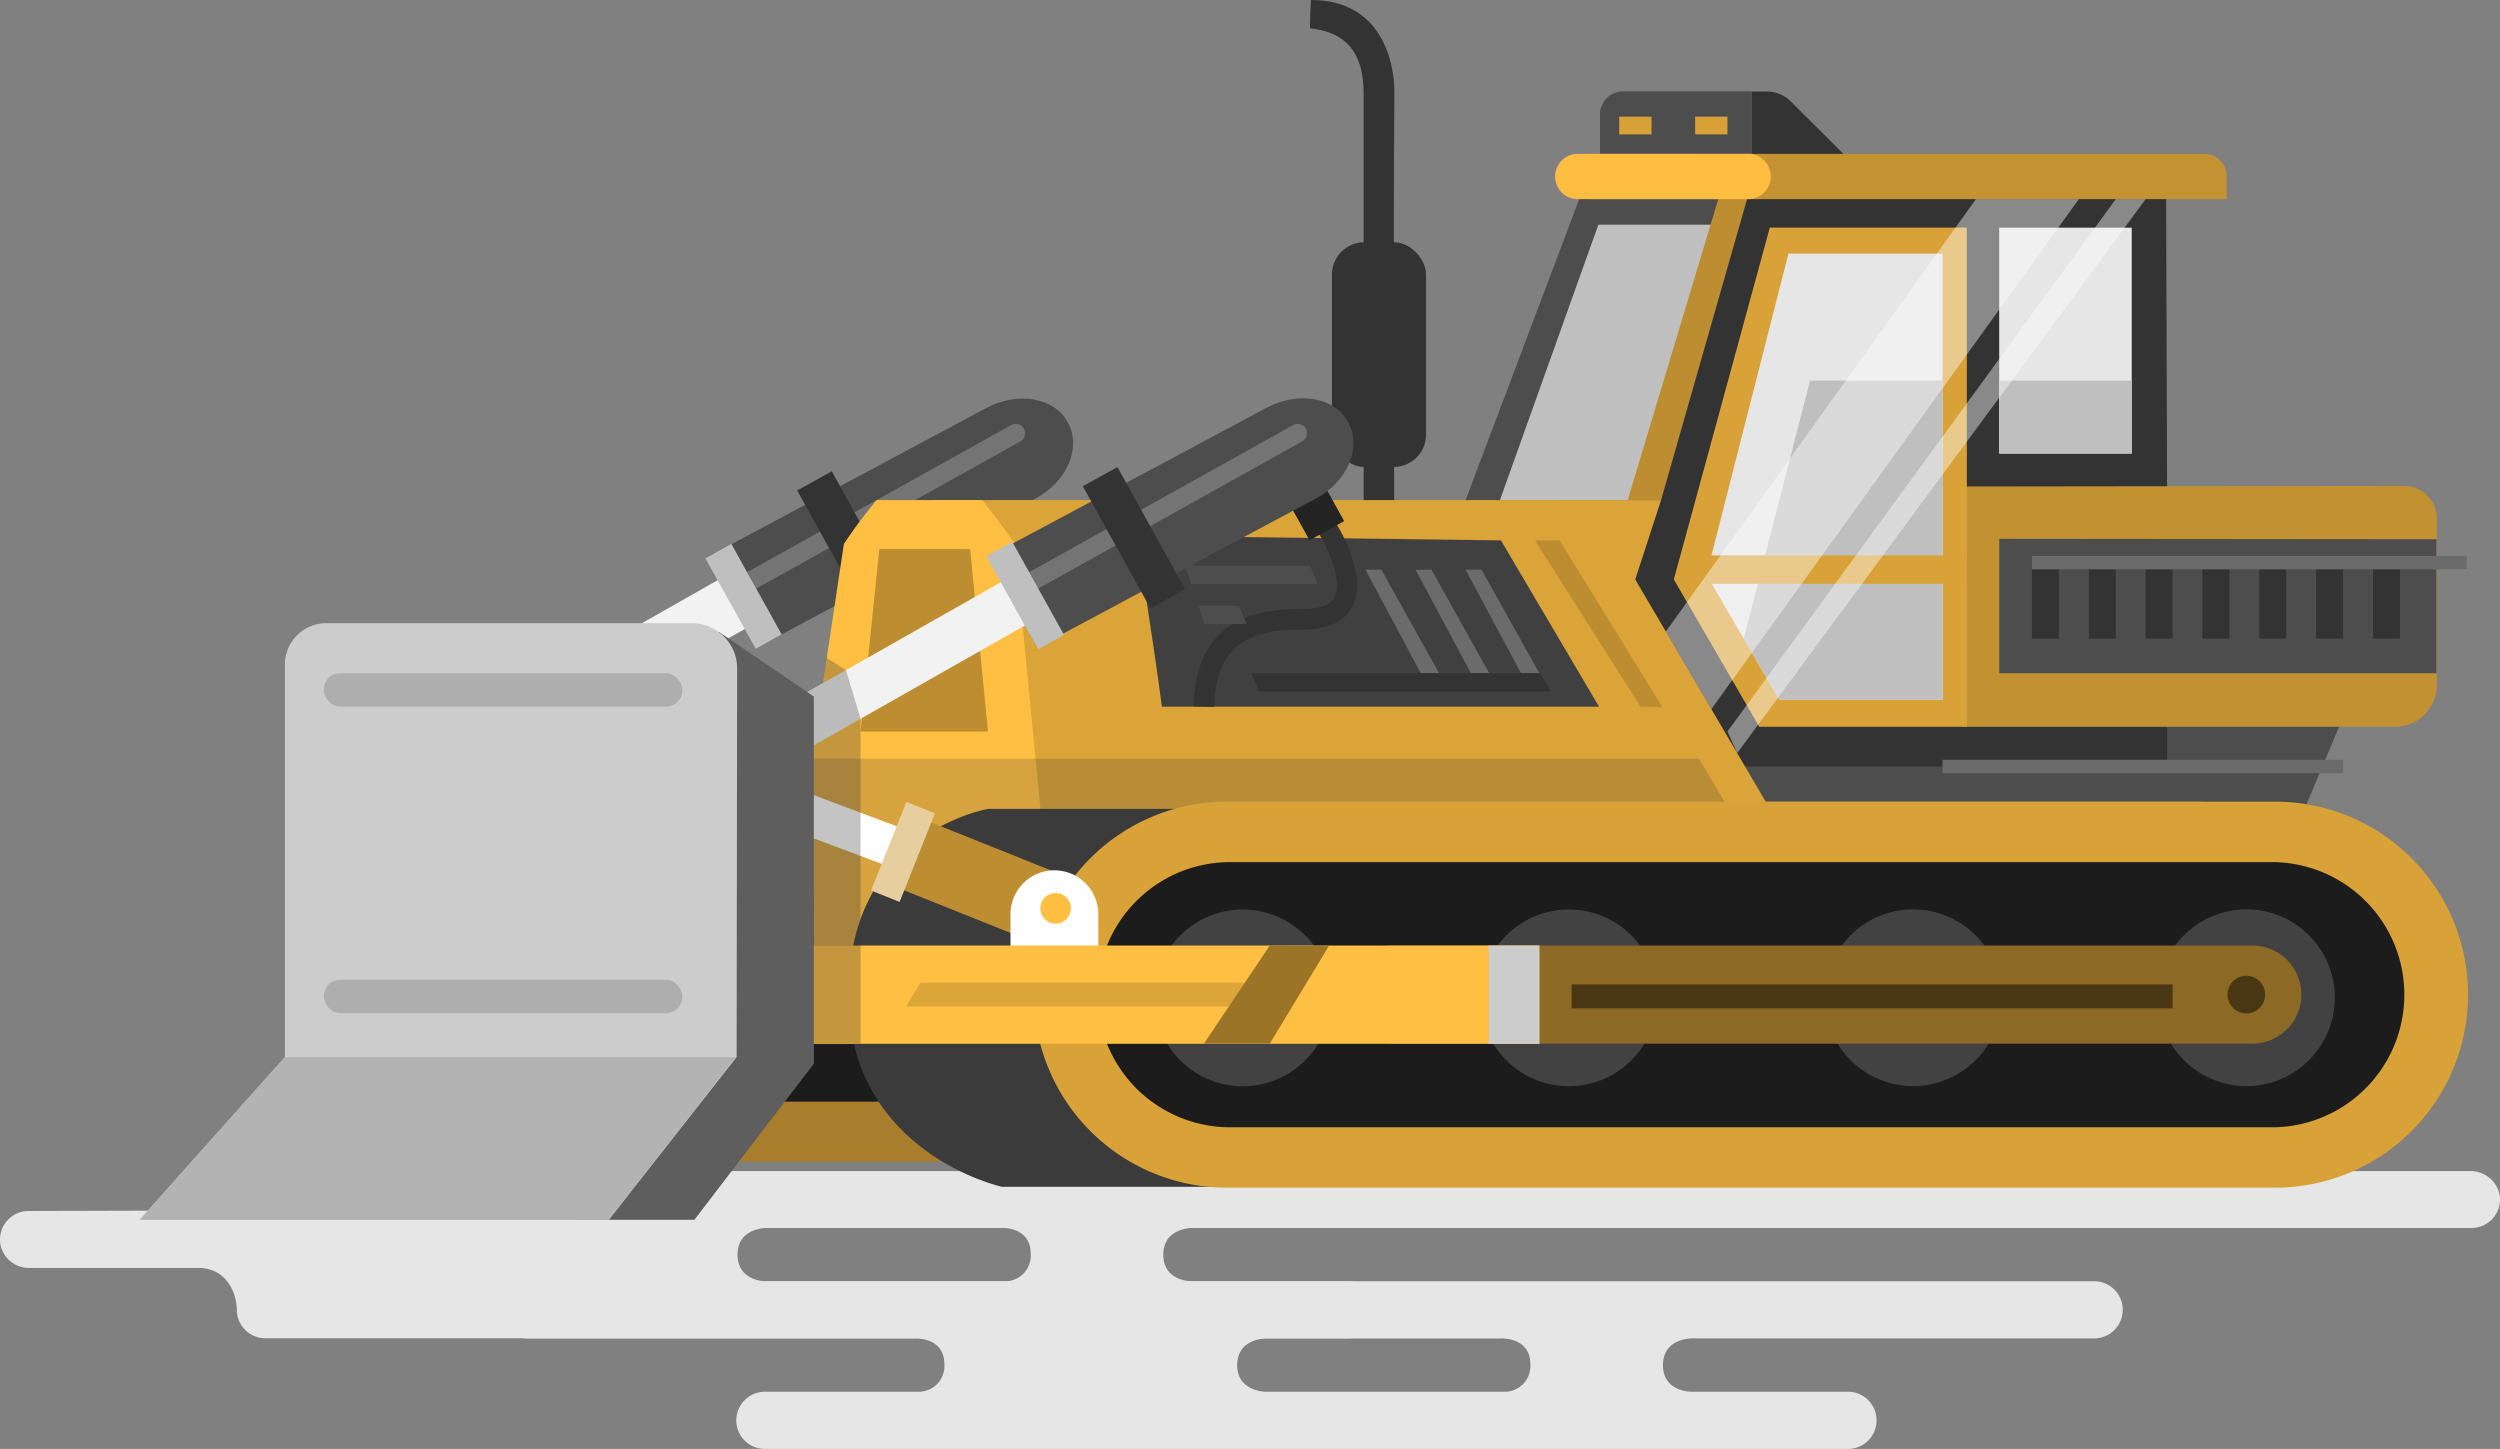<svg xmlns="http://www.w3.org/2000/svg"  viewBox="0 0 305.806 177.24"><rect x="0" y="0" width="305.806" height="177.24" fill="#808080" stroke="none"/><g transform="translate(-0.003)"><path d="M302.11,143.25H79.94l-6.55,4.69-69.91.19a3.5,3.5,0,0,0-3.4,4.23A3.57,3.57,0,0,0,3.6,155.1H24.28c3.51,0,4.69,3.2,4.69,5.12a3.5,3.5,0,0,0,3.48,3.48H164.81a3.56,3.56,0,0,0,3.52-2.75,3.49,3.49,0,0,0-3.4-4.22H145.72s-3.42,0-3.42-3.25c0-2.9,2.71-3.23,3.42-3.27h156.6a3.49,3.49,0,0,0,3.43-4.13,3.63,3.63,0,0,0-3.64-2.83Zm-179.3,13.48H93.64s-3.42,0-3.42-3.25c0-2.9,2.71-3.23,3.42-3.27h28.63s3.81-.33,3.81,3.15a3.14,3.14,0,0,1-3.27,3.37Z" fill="#e6e6e6"/><path d="M256.16,156.73H64.6a3.5,3.5,0,0,0,0,7h47.11s3.81-.33,3.81,3.15a3.14,3.14,0,0,1-3.26,3.36H93.57a3.5,3.5,0,0,0,0,7H226.05a3.5,3.5,0,0,0,0-7H206.84s-3.42,0-3.42-3.25c0-2.91,2.71-3.24,3.42-3.27h49.32a3.5,3.5,0,1,0,0-7ZM151.34,167c0-2.91,2.71-3.24,3.42-3.27h28.63s3.81-.33,3.81,3.15a3.14,3.14,0,0,1-3.27,3.36H154.76S151.34,170.19,151.34,167Z" fill="#e6e6e6"/><rect width="35.17" height="6.83" transform="translate(94.938 74.764) rotate(150.42)" fill="#f2f2f2"/><path d="M126.64,61,92.58,79.23l-6-11.11,34.05-18.2c3.88-2.09,8.37-1.3,10,1.77h0C132.33,54.76,130.52,58.94,126.64,61Z" fill="#4d4d4d"/><path d="M124.81,54,92.5,72c-.38-.64-.67-1.25-1.13-2l32.32-18a1.14,1.14,0,0,1,1.56.45h0a1.14,1.14,0,0,1-.44,1.55Z" fill="#fff" opacity="0.22"/><rect width="3.63" height="12.67" transform="matrix(0.874, -0.486, 0.486, 0.874, 86.287, 68.288)" fill="#bfbfbf"/><rect width="17.08" height="4.84" transform="translate(101.751 57.65) rotate(61.02)" fill="#333"/><rect width="11.51" height="27.49" rx="3.96" transform="translate(174.44 57.12) rotate(180)" fill="#333"/><path d="M166.81,70.88h3.76s-.16-44.6,0-59.46C170.61,7.59,169,0,160.37,0c-.05.86-.15,2.43-.11,3.47,5.11.54,6.55,3.81,6.55,8Z" fill="#333"/><path d="M171.33,101.76h109.4l7.52-17.94H171.33Z" fill="#4d4d4d"/><rect width="220.43" height="39.82" rx="19.91" transform="translate(288.24 141.58) rotate(180)" fill="#1c1c1c"/><path d="M83.3,142.79a17.94,17.94,0,0,1-10.91-3.68,21.78,21.78,0,0,1-8.27-17.44A23.64,23.64,0,0,1,87.73,98.06h180.6a23.64,23.64,0,0,1,23.61,23.61,21.78,21.78,0,0,1-8.27,17.44,18.17,18.17,0,0,1-15.83,3H88.22a19.5,19.5,0,0,1-4.92.68Zm4.43-37.33a16.23,16.23,0,0,0-16.22,16.21,14.4,14.4,0,0,0,5.34,11.54,10.84,10.84,0,0,0,9.87,1.69l.49-.14H268.85l.5.14a10.85,10.85,0,0,0,9.87-1.69,14.39,14.39,0,0,0,5.33-11.54,16.23,16.23,0,0,0-16.22-16.21Z" fill="#a87e2c"/><path d="M215.2,21.06H194.42l-17.4,46.1h24.86Z" fill="#4d4d4d"/><path d="M190.77,61.22l8.34-.05,15.11-39.93,50.74-.3.13,39.92V93.77H212.06Z" fill="#333"/><path d="M129.11,106.46h91.81L200.03,70.88l3.16-9.71H113.95Z" fill="#dba439"/><path d="M209.65,27.48l-9.93,33.69H183.48l12.04-33.69Z" fill="#bfbfbf"/><path d="M293,88.9H240V59.51l54.08-.07a4,4,0,0,1,4,4.05V83.74A5.11,5.11,0,0,1,293,88.9Z" fill="#c29132"/><rect width="16.21" height="27.63" transform="translate(260.76 55.48) rotate(180)" fill="#e6e6e6"/><path d="M139,65.53s1.92,11.73,3.13,20.91H195.6l-12-20.34Z" fill="#404040"/><path d="M244.56,82.35h53.48V65.96l-53.48-.05Z" fill="#4d4d4d"/><path d="M99.55,117.78h29.56l-5-51.28a66.126,66.126,0,0,0-4-5.33H107.23a64.922,64.922,0,0,0-4,5.36L99.29,92.79Z" fill="#ffbf42"/><path d="M213.98,23.4,203.19,61.17h-4.08L210.47,23.4Z" fill="#bd8d31"/><rect width="11.55" height="12.05" transform="translate(94.38 115.63)" fill="#dba439"/><path d="M269,122.06a1.89,1.89,0,1,1-1.89-1.89A1.89,1.89,0,0,1,269,122.06Z" fill="#d9a238"/><path d="M99.56,92.79H207.82l3.49,5.88-66.55.27-13.47,25.01H99.56l-.21-25.28Z" fill="#333" opacity="0.2"/><rect width="168.03" height="39.82" rx="19.91" transform="translate(298.2 141.58) rotate(180)" fill="#1c1c1c"/><path d="M126.81,111.1a1.6,1.6,0,1,0,1.59-1.59A1.6,1.6,0,0,0,126.81,111.1Z" fill="#e6e6e6"/><rect width="31.34" height="4.95" transform="translate(110.023 106.485) rotate(-159.44)" fill="#fff"/><path d="M144.76,98.94H120.89s-17.08,2.77-17.11,22.71c0,19.39,18.76,23.52,18.76,23.52H152v-2.95s-23.43-2.26-22.83-20.16S144.76,98.94,144.76,98.94Z" fill="#3b3b3b"/><path d="M278.29,145.28H150.08a23.61,23.61,0,0,1,0-47.22H278.29a23.61,23.61,0,1,1,0,47.22ZM150.08,105.46a16.22,16.22,0,0,0,0,32.43H278.29a16.22,16.22,0,0,0,0-32.43Z" fill="#d9a238"/><path d="M127.14,115.53l-17.88-7.16,3.32-8.3,17.88,7.16A4.47,4.47,0,0,1,133,113h0a4.48,4.48,0,0,1-5.86,2.53Z" fill="#bd8d31"/><rect width="11.67" height="3.76" transform="translate(114.365 99.482) rotate(111.71)" fill="#e6ce9f"/><path d="M123.61,115.74h10.74v-3.91a5.37,5.37,0,0,0-5.37-5.37h0a5.37,5.37,0,0,0-5.37,5.37Z" fill="#fff"/><path d="M131,111.1a1.87,1.87,0,1,1-1.86-1.86A1.87,1.87,0,0,1,131,111.1Z" fill="#ffbf42"/><path d="M195.72,18.86V14a2.83,2.83,0,0,1,2.82-2.83h15.73v7.65Z" fill="#4d4d4d"/><path d="M219.08,12.43,225.67,19h-11.4V11.2h1.87A4.16,4.16,0,0,1,219.08,12.43Z" fill="#333"/><rect width="3.95" height="2.17" transform="translate(198.07 14.27)" fill="#d9a238"/><rect width="3.95" height="2.17" transform="translate(207.36 14.27)" fill="#d9a238"/><path d="M191.91,18.82h77.71a2.73,2.73,0,0,1,2.73,2.73v.08a2.73,2.73,0,0,1-2.73,2.73h-75a2.73,2.73,0,0,1-2.73-2.73V18.82Z" transform="translate(464.26 43.18) rotate(180)" fill="#c49233"/><rect width="3.3" height="8.86" transform="translate(248.55 69.26)" fill="#333"/><rect width="3.3" height="8.86" transform="translate(255.51 69.26)" fill="#333"/><rect width="3.3" height="8.86" transform="translate(262.46 69.26)" fill="#333"/><rect width="3.3" height="8.86" transform="translate(269.41 69.26)" fill="#333"/><rect width="3.3" height="8.86" transform="translate(276.36 69.26)" fill="#333"/><rect width="3.3" height="8.86" transform="translate(283.31 69.26)" fill="#333"/><rect width="3.3" height="8.86" transform="translate(290.27 69.26)" fill="#333"/><circle cx="10.81" cy="10.81" r="10.81" transform="translate(139.025 130.114) rotate(-76.78)" fill="#424242"/><circle cx="10.81" cy="10.81" r="10.81" transform="translate(176.624 122.058) rotate(-45)" fill="#424242"/><circle cx="10.81" cy="10.81" r="10.81" transform="translate(220.927 129.941) rotate(-76.1)" fill="#424242"/><circle cx="10.81" cy="10.81" r="10.81" transform="translate(260.654 116.232) rotate(-22.66)" fill="#424242"/><path d="M169.81,127.66h105.7a6,6,0,0,0,6-6h0a6,6,0,0,0-6-6H169.81Z" fill="#8c6924"/><rect width="92.42" height="12.02" transform="translate(95.88 115.66)" fill="#ffbf42"/><rect width="6.19" height="12.02" transform="translate(182.11 115.66)" fill="#ccc"/><path d="M277.08,121.65a2.3,2.3,0,1,1-2.29-2.29,2.3,2.3,0,0,1,2.29,2.29Z" fill="#4a3713"/><rect width="73.52" height="2.93" transform="translate(192.24 120.42)" fill="#4a3713"/><path d="M213.78,24.36H193a2.77,2.77,0,0,1-2.77-2.77h0A2.77,2.77,0,0,1,193,18.82h20.83a2.77,2.77,0,0,1,2.77,2.77h0a2.77,2.77,0,0,1-2.82,2.77Z" fill="#ffbe42"/><rect width="49" height="1.64" transform="translate(237.62 92.94)" fill="#6b6b6b"/><rect width="53.19" height="1.64" transform="translate(248.55 68)" fill="#6b6b6b"/><path d="M181.23,69.68l7.07,12.67h-2.24l-6.79-12.67Z" fill="#6b6b6b"/><path d="M175.1,69.68l7.07,12.67h-2.24l-6.78-12.67Z" fill="#6b6b6b"/><path d="M168.97,69.68l7.07,12.67H173.8l-6.78-12.67Z" fill="#6b6b6b"/><path d="M148.51,86.48,146,86.39c.27-8.11,4.39-11.9,13-11.9h.43c2,0,3.29-.48,3.81-1.42,1.2-2.22-1.3-6.92-2.27-8.39L163,63.3c.47.71,4.51,7,2.38,11q-1.5,2.715-6,2.72H159C151.77,77,148.74,79.75,148.51,86.48Z" fill="#333"/><rect width="4.43" height="4.84" transform="translate(162.278 59.868) rotate(61.02)" fill="#242424"/><path d="M153.98,84.57h35.74l-1.33-2.22H153.08Z" fill="#333"/><path d="M145.68,71.41h15.51l-.94-2.21H144.98Z" fill="#4d4d4d"/><path d="M147.32,76.32h5.17l-.93-2.21h-4.93Z" fill="#4d4d4d"/><path d="M203.37,86.53l-2.7-.09-12.9-20.33,3-.02Z" fill="#bd8d31"/><path d="M107.56,67.16h11.11l2.19,22.32H105.27Z" fill="#bd8d31"/><rect width="35.17" height="6.06" transform="translate(129.04 74.431) rotate(150.42)" fill="#f2f2f2"/><path d="M99.56,85.2v44.91l-14.62,19.1H70.32L89.95,129.3,87.89,77.26Z" fill="#5e5e5e"/><path d="M90.17,81.5l-.06,47.8L74.47,149.21H17.09L34.85,129.3v-48a5.07,5.07,0,0,1,5.07-5.07H84.63a5.55,5.55,0,0,1,5.54,5.27Z" fill="#ccc"/><path d="M74.47,149.21H17.09L34.85,129.3H90.03Z" fill="#b3b3b3"/><path d="M160.93,61,126.87,79.2l-6-11.11,34.05-18.2c3.88-2.09,8.37-1.3,10,1.77h0C166.62,54.76,164.81,58.94,160.93,61Z" fill="#4d4d4d"/><rect width="3.63" height="13.02" transform="matrix(0.874, -0.486, 0.486, 0.874, 120.658, 68.047)" fill="#bfbfbf"/><rect width="43.85" height="4.08" rx="1.98" transform="translate(39.62 82.35)" fill="#3b3b3b" opacity="0.2"/><rect width="43.85" height="4.08" rx="1.98" transform="translate(39.62 119.85)" fill="#3b3b3b" opacity="0.2"/><path d="M240.59,88.9V27.84h-24.1L204.75,70.88,215.2,88.9Z" fill="#d9a238"/><path d="M237.62,31.02H218.77L208.75,70.31l8.89,15.28h19.98Z" fill="#e6e6e6"/><rect width="16.21" height="8.92" transform="translate(244.56 46.56)" fill="#bfbfbf"/><path d="M237.62,85.59V46.56H221.41L213.3,78.12l4.34,7.47Z" fill="#bfbfbf"/><path d="M207.1,71.41h33.49V67.94H208.01Z" fill="#d9a238"/><path d="M241.7,24.36l-37.93,52.9,5.57,9.48,44.95-62.38Z" fill="#fff" opacity="0.42"/><path d="M258.81,24.36l-47.5,65.12,1.19,2.64,49.96-67.76Z" fill="#fff" opacity="0.42"/><path d="M159.27,54,127,72c-.38-.64-.68-1.25-1.13-2l32.31-18a1.15,1.15,0,0,1,1.57.45h0a1.16,1.16,0,0,1-.48,1.55Z" fill="#fff" opacity="0.22"/><rect width="17.07" height="4.84" transform="translate(136.689 57.132) rotate(61.02)" fill="#333"/><path d="M105.27,127.66H99.56V85.2l-.81-.55,1.92-1.07.44-3.11,2.37,1.5,1.79,5.95Z" fill="#3b3b3b" opacity="0.3"/><path d="M110.83,123.1H150.8l1.7-2.89H112.61Z" fill="#bd8d31" opacity="0.53"/><path d="M155.33,115.65l-8.06,12.01h8.06l7.21-11.92Z" fill="#9c7428"/></g></svg>
